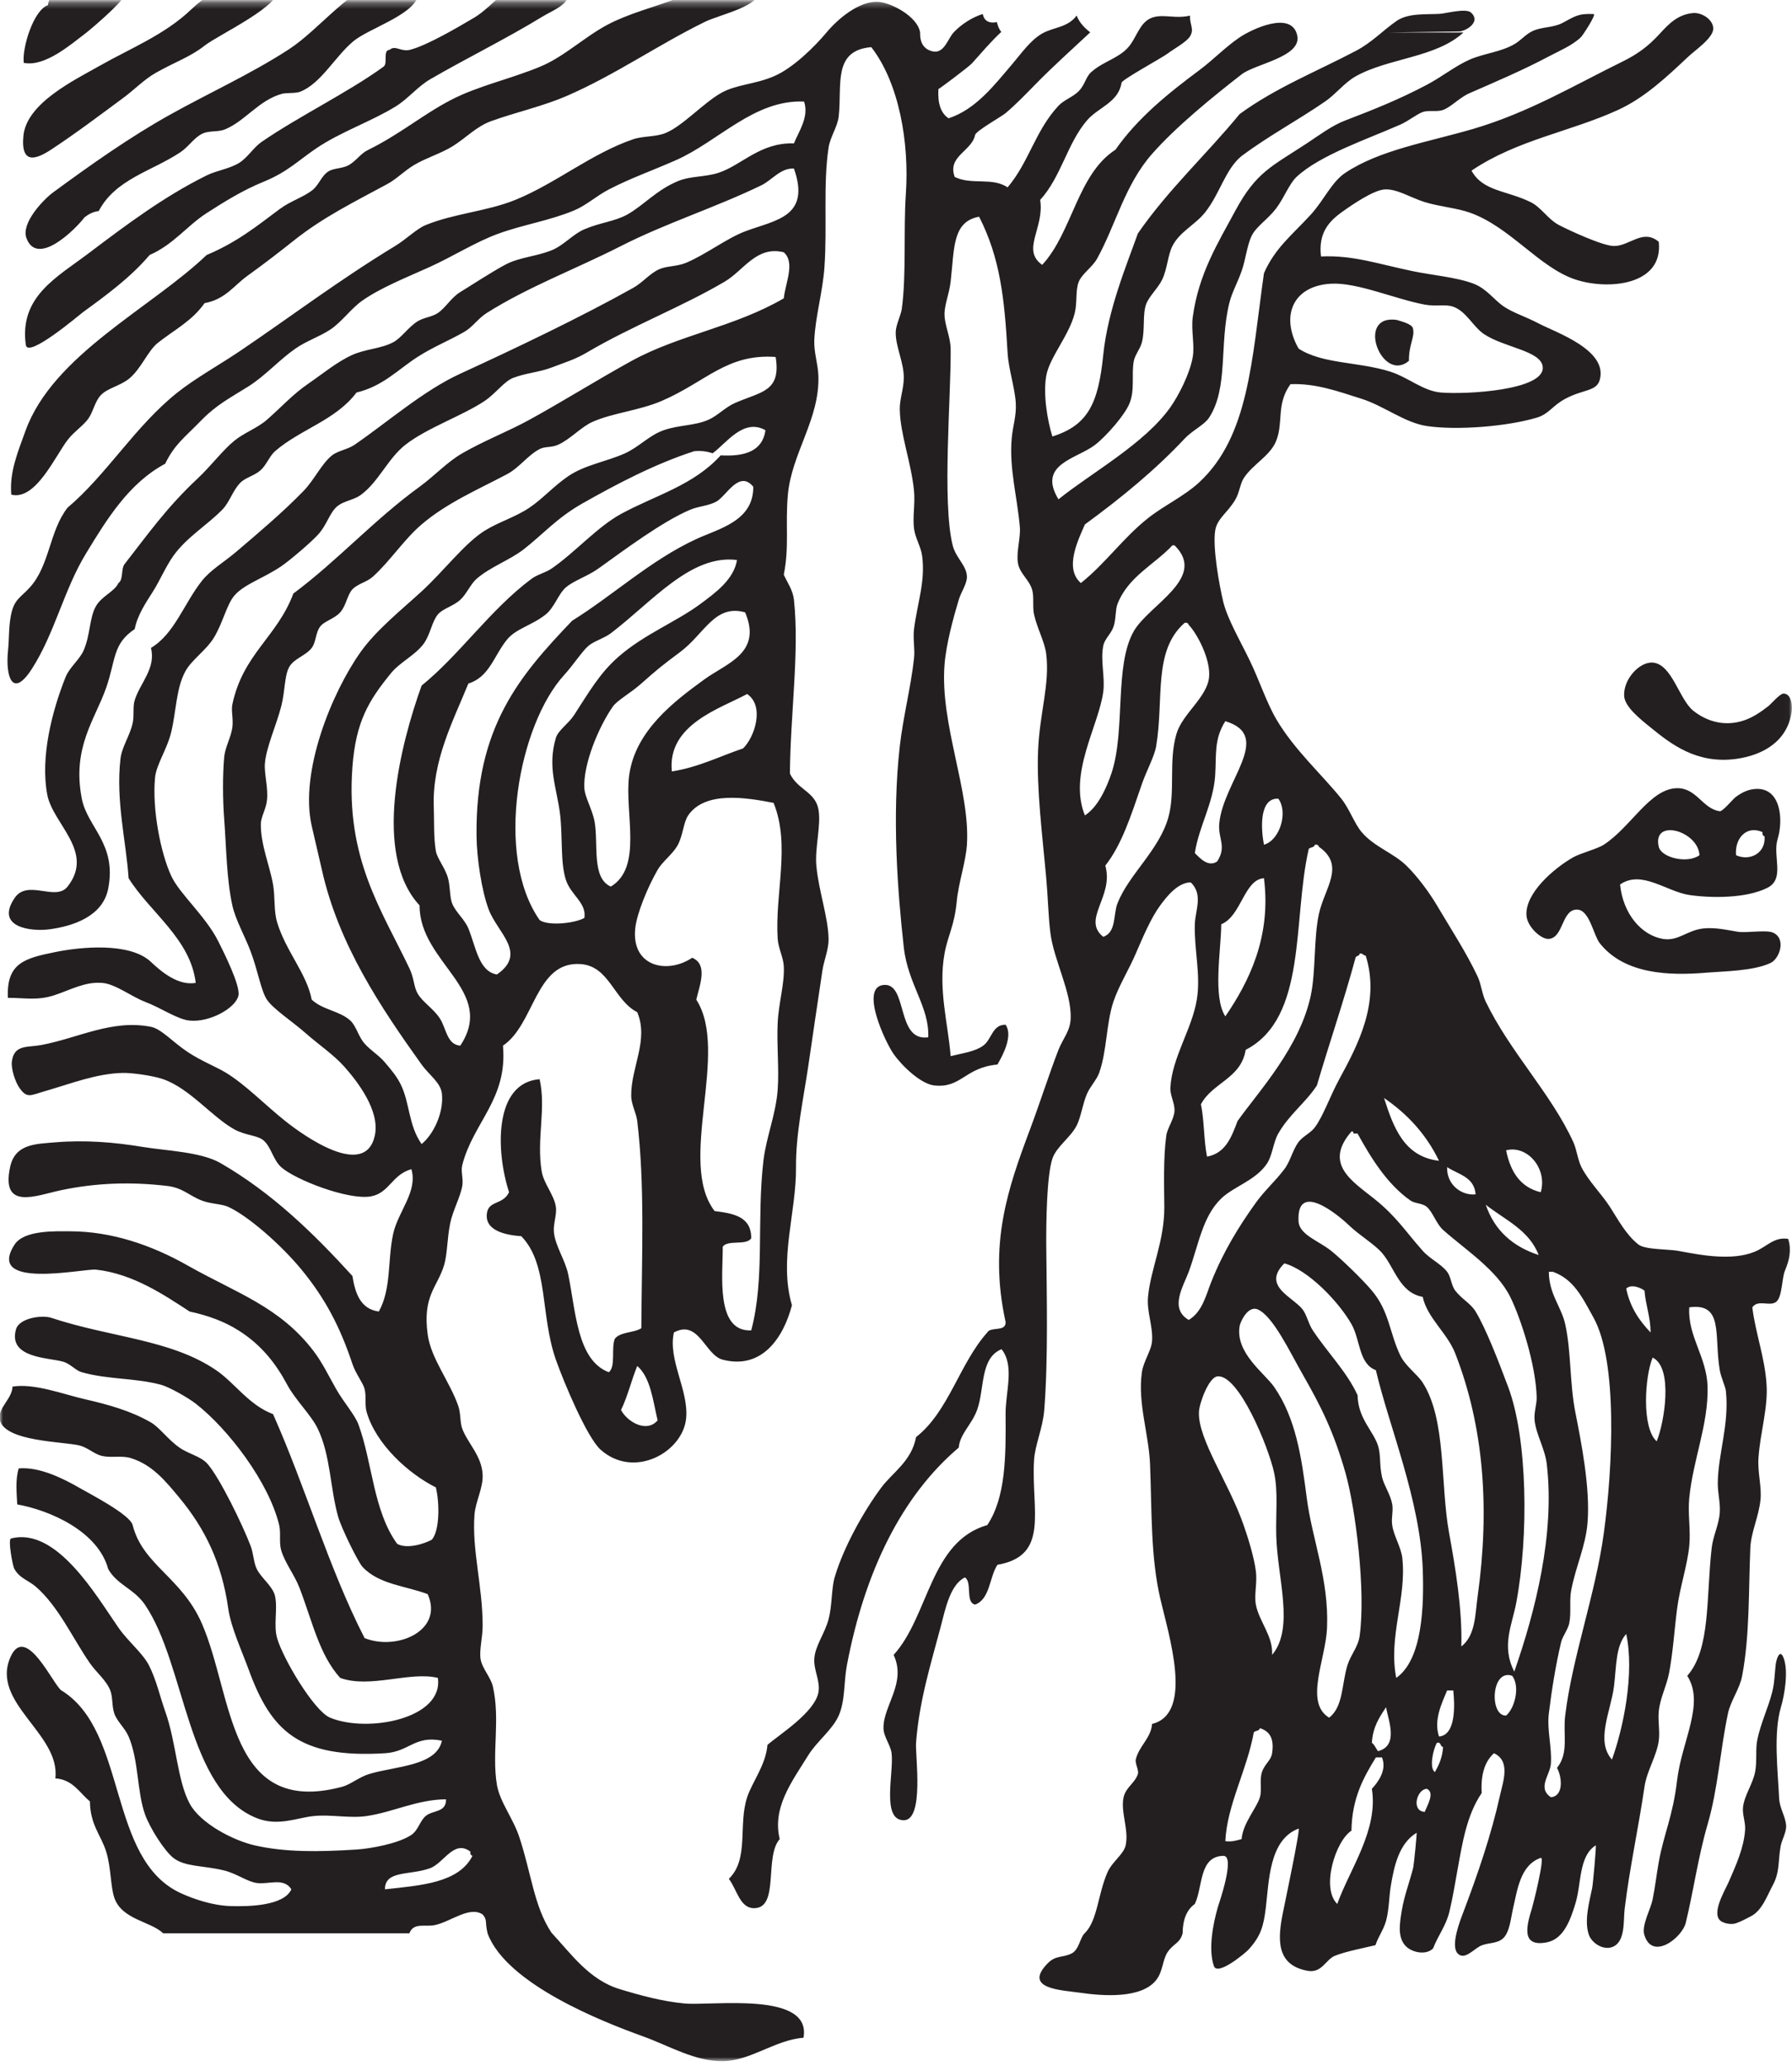 <?xml version="1.0" encoding="UTF-8"?>
<svg width="301px" height="347px" viewBox="0 0 301 347" version="1.1" xmlns="http://www.w3.org/2000/svg" xmlns:xlink="http://www.w3.org/1999/xlink">
    <!-- Generator: Sketch 51.3 (57544) - http://www.bohemiancoding.com/sketch -->
    <title>Group 133</title>
    <desc>Created with Sketch.</desc>
    <defs>
        <polygon id="path-1" points="0.007 0.295 300.983 0.295 300.983 346.186 0.007 346.186"></polygon>
    </defs>
    <g id="Page-1" stroke="none" stroke-width="1" fill="none" fill-rule="evenodd">
        <g id="Group-133">
            <mask id="mask-2" fill="white">
                <use xlink:href="#path-1"></use>
            </mask>
            <g id="Clip-132"></g>
            <path d="M236.659,60.603 C236.618,57.805 237.706,56.626 237.326,55.133 C237.133,54.375 235.262,53.954 234.589,53.725 C227.593,52.769 232.126,64.46 236.659,60.603 M284.423,119.376 C282.042,117.481 280.837,111.5 277.591,111.284 C275.363,111.133 272.637,114.112 272.807,116.909 C272.918,118.684 275.386,120.682 277.252,122.186 C280.638,124.93 284.955,128.36 291.6,127.463 C296.127,126.843 300.209,124.521 300.935,119.587 C301.098,118.504 300.888,116.5 299.578,116.488 C298.958,116.488 297.525,118.215 296.981,118.636 C295.706,119.623 294.378,120.532 292.845,121.025 C289.868,122 286.879,121.32 284.423,119.376 M296.39,140.466 C296.624,143.228 293.998,144.714 291.6,143.637 C291.348,140.737 293.43,138.558 296.045,139.762 C295.998,140.171 296.121,140.388 296.39,140.466 M278.621,142.229 C277.468,137.367 285.236,139.503 285.458,143.637 C283.382,145.129 279.042,144.022 278.621,142.229 M288.868,136.248 C285.985,135.857 285.002,132.337 281.697,132.379 C277.141,132.445 273.976,138.895 269.385,141.874 C268.344,142.56 265.425,143.318 264.261,143.98 C260.956,145.863 256.072,150.087 256.406,153.829 C256.57,155.683 258.868,157.801 260.155,157.692 C262.67,157.488 262.278,152.668 264.945,152.77 C266.998,152.861 267.654,157.054 268.701,158.402 C272.853,163.673 280.428,163.872 286.452,163.378 C289.634,163.114 294.483,163.096 297.384,161.742 C298.923,161.032 300.069,157.644 297.823,156.645 C296.659,156.122 293.354,156.742 291.857,156.489 C289.962,156.17 288.078,155.737 286.137,155.935 C283.347,156.23 281.873,158.144 279.299,157.692 C275.708,157.073 272.614,153.498 272.122,148.553 C275.743,146.049 279.902,149.738 283.744,150.316 C287.505,150.869 293.343,150.887 296.858,149.118 C299.882,147.596 297.706,143.805 298.583,140.929 C299.572,137.704 299.139,132.409 295.068,132.499 C293.711,132.529 292.641,133.059 291.559,133.853 C291.079,134.196 289.365,136.314 288.868,136.248 M278.275,242.074 C275.725,239.842 276.263,231.207 277.591,228.012 C281.101,229.691 279.556,238.963 278.275,242.074 M273.152,216.418 C274.023,215.617 275.567,216.273 276.222,216.761 C276.421,219.258 277.228,221.123 277.252,223.794 C275.386,221.845 273.801,219.601 273.152,216.418 M270.759,295.523 C267.952,292.406 270.584,287.382 271.099,283.218 C271.52,279.818 271.368,276.443 273.152,274.427 C274.573,280.962 272.707,290.119 270.759,295.523 M262.904,288.134 C262.506,291.323 263.565,294.379 261.53,296.924 C262.354,298.399 262.711,301.654 260.5,301.852 C258.166,300.282 260.372,298.134 260.5,296.221 C260.687,293.387 259.822,290.589 260.155,287.785 C260.623,283.964 261.296,279.68 262.214,275.829 C262.46,274.794 263.331,273.759 263.577,272.664 C263.957,270.901 263.565,268.855 263.922,267.038 C264.729,262.935 266.338,259.656 266.653,255.787 C267.139,249.866 265.577,242.122 264.6,237.152 C263.635,232.236 263.928,226.983 262.904,222.393 C262.214,219.372 260.184,217.368 260.155,213.602 L260.839,213.602 C264.32,214.865 265.7,217.753 267.677,221.334 C271.73,228.656 270.917,246.394 269.385,257.544 C267.987,267.766 264.08,278.374 262.904,288.134 M254.353,280.751 C252.13,276.431 253.978,272.965 254.692,269.15 C256.786,257.935 256.587,241.611 253.323,232.94 C251.633,228.446 249.609,223.181 247.855,220.275 C247.018,218.897 245.556,218.217 244.433,216.761 C243.748,215.864 243.725,214.438 243.07,213.602 C242.041,212.26 240.181,211.448 238.976,210.082 C236.034,206.779 234.601,204.348 230.769,201.291 C227.003,198.295 222.323,195.431 227.003,190.039 C227.295,189.979 227.342,190.178 227.348,190.388 L228.032,190.388 C230.231,194.384 232.975,198.89 236.923,201.64 C237.642,202.152 238.911,202.061 239.654,202.699 C240.678,203.578 241.268,205.575 242.392,206.568 C246.006,209.805 251.393,213.229 253.668,217.814 C255.412,221.334 257.979,229.174 258.114,234.691 C258.137,235.901 257.628,237.188 257.769,238.56 C258.008,240.919 259.512,243.313 259.816,245.943 C261.185,257.712 257.88,270.654 254.353,280.751 M252.978,288.134 C250.118,288.242 250.463,280.185 254.008,281.461 C255.394,283.326 254.376,286.984 252.978,288.134 M248.2,268.091 C247.773,271.112 247.872,274.656 245.456,276.533 C245.638,270.408 244.485,263.386 243.415,257.544 C241.888,249.228 242.976,238.476 238.976,232.23 C238.016,230.756 236.063,229.444 235.209,227.657 C233.378,223.867 233.396,220.293 230.43,216.761 C228.886,214.932 225.464,211.592 223.593,210.082 C221.522,208.415 218.252,207.386 218.118,205.16 C217.732,198.319 224.546,203.836 226.663,205.864 C228.406,207.525 230.822,208.933 232.132,210.431 C234.279,212.916 235.057,217.122 238.976,217.814 C239.701,221.322 243.082,223.849 244.433,227.308 C249.264,239.685 250.247,253.416 248.2,268.091 M241.707,291.654 C240.771,288.856 242.216,285.986 243.07,283.916 L244.105,283.916 C244.351,286.226 244.608,291.425 241.707,291.654 M241.023,297.628 C240.023,296.985 240.713,293.784 241.362,292.707 C242.117,292.514 241.853,293.374 242.392,293.405 C242.286,295.186 241.684,296.437 241.023,297.628 M239.309,304.313 C236.975,304.175 237.993,300.493 239.654,300.438 C241.093,301.04 239.666,303.369 239.309,304.313 M234.525,281.81 C233.168,274.896 236.262,268.512 235.554,261.767 C235.355,259.836 234.121,258.055 233.846,256.142 C233.659,254.908 234.057,253.771 233.846,252.622 C233.542,250.961 232.442,249.457 232.132,248.055 C231.664,245.943 231.968,244.348 231.454,242.784 C230.635,240.269 228.102,238.247 228.032,234.342 C226.289,230.479 222.967,227.146 220.516,223.446 C219.756,222.302 219.481,220.804 218.802,219.932 C217.17,217.814 211.895,216.003 215.732,212.188 C219.785,213.295 224.932,218.728 227.003,222.393 C228.518,225.046 228.202,229.059 231.103,230.124 C233.296,239.505 238.531,251.882 238.976,263.524 C239.198,269.656 238.952,278.723 234.525,281.81 M231.454,294.115 C231.103,293.645 230.892,293.05 230.43,292.707 C230.588,290.059 231.705,288.392 232.817,286.732 C233.173,288.892 235.016,293.218 231.454,294.115 M224.616,319.777 C221.838,317.075 224.359,309.133 227.003,307.472 C227.079,302.033 229.026,298.531 231.103,295.168 L232.132,295.168 C232.975,297.255 231.53,299.259 230.43,300.438 C231.542,307.352 226.734,313.88 224.616,319.777 M222.902,273.368 C223.23,265.203 220.376,258.512 219.492,251.569 C218.615,244.752 217.656,238.169 214.012,232.94 C212.415,230.63 207.478,227.242 208.215,222.736 C208.309,222.098 209.578,219.186 211.28,219.932 C213.825,221.033 216.673,227.098 218.802,230.822 C221.885,236.201 224.02,240.455 225.991,247.351 C227.699,253.374 229.43,267.177 228.377,274.776 C228.114,276.647 226.886,277.881 226.324,279.698 C225.365,282.791 225.64,286.69 223.248,288.489 C219.048,285.926 222.692,278.735 222.902,273.368 M213.673,277.947 C213.866,274.788 211.479,272.339 210.947,269.499 C210.631,267.827 211.204,265.841 210.947,263.879 C210.631,261.491 209.66,258.344 208.888,256.142 C206.396,248.987 201.197,241.749 201.384,237.152 C201.431,235.72 203.004,231.394 204.443,231.177 C208.022,230.648 213.117,243.133 214.012,247.351 C214.708,250.534 214.269,254.324 214.369,257.899 C214.556,265.059 217.475,273.44 213.673,277.947 M213.673,294.464 C213.491,295.697 212.421,296.251 211.971,297.628 C211.514,298.982 212.017,300.529 211.625,301.852 C211.093,303.669 208.777,306.167 208.549,308.88 C207.736,309.091 206.987,309.386 205.817,309.229 C206.098,303.164 209.455,297.304 210.602,290.944 C210.877,290.649 211.538,290.739 211.625,290.252 C213.135,290.733 214.076,291.822 213.673,294.464 M199.67,221.689 C196.359,219.769 198.763,216.045 199.67,213.602 C201.343,209.017 201.986,204.318 205.133,201.291 C207.209,199.299 210.672,198.349 212.649,195.665 C213.766,194.161 213.795,191.989 214.708,190.388 C216.556,187.157 219.34,185.16 221.195,182.308 C223.312,175.105 225.704,168.192 227.687,160.857 C227.775,160.478 228.365,160.623 228.377,160.159 C228.927,160.057 228.962,160.49 229.395,160.502 C231.863,168.354 228.108,175.46 224.955,181.255 C223.411,184.095 222.259,187.458 220.855,189.341 C220.124,190.316 218.832,190.852 218.118,191.796 C217.106,193.168 216.749,195.033 215.732,196.369 C214.146,198.457 212.415,199.949 210.947,201.995 C208.069,206.008 205.502,210.166 203.431,215.359 C202.624,217.356 201.98,220.335 199.67,221.689 M200.694,143.282 C201.36,138.841 203.782,134.996 204.109,130.273 C204.338,126.922 203.864,124.178 205.817,121.127 C214.012,123.6 205.402,131.242 204.794,138.36 C204.577,140.827 206.092,142.193 204.443,144.69 C202.934,145.713 201.512,144.088 200.694,143.282 M197.617,123.239 C196.237,127.854 197.471,132.957 196.242,137.301 C194.698,142.788 189.586,146.892 187.703,151.717 C186.972,153.583 187.539,156.585 185.311,157.343 C181.632,154.413 187.153,150.574 185.656,145.388 C188.393,141.886 189.873,137.295 191.803,131.681 C192.546,129.503 193.903,127.072 194.195,125.345 C195.552,117.307 193.61,109.34 198.986,104.605 C199.378,104.545 199.594,104.683 199.67,104.954 C201.062,106.398 203.384,110.724 203.086,113.751 C202.741,117.144 198.623,119.852 197.617,123.239 M182.228,136.952 C179.403,129.966 184.527,121.982 185.311,116.205 C185.644,113.738 184.808,110.971 185.311,108.474 C185.55,107.282 186.58,106.518 187.018,105.309 C187.481,104.033 187.311,102.433 187.703,101.446 C189.504,96.819 193.897,94.845 196.933,91.59 L197.284,91.59 C202.852,97.047 192.973,101.572 190.44,106.013 C187.118,111.813 189.101,122.77 186.673,129.924 C185.86,132.325 184.427,135.544 182.228,136.952 M212.304,147.5 C213.573,157.397 209.736,164.979 205.817,170.701 C203.688,167.452 205.086,159.666 205.133,155.231 C208.502,153.878 208.97,147.716 212.304,147.5 M214.708,134.136 C216.387,136.332 215.024,141.11 212.304,141.874 C211.801,139.298 211.456,134.01 214.708,134.136 M220.855,141.874 C221.253,141.814 221.464,141.946 221.54,142.229 C226.055,145.364 222.475,149.172 221.54,153.474 C220.639,157.632 221.031,163.114 220.171,167.193 C218.305,175.96 211.362,183.361 207.87,188.282 C206.853,190.996 205.847,193.698 202.741,194.263 C202.191,191.544 202.285,188.168 201.717,185.473 C203.636,181.82 208.467,181.164 209.233,176.327 C219.633,170.948 217.071,154.491 219.832,142.572 C220.107,142.271 220.768,142.367 220.855,141.874 M241.707,194.961 C235.882,194.275 234.08,189.45 232.477,184.414 C236.379,187.085 239.555,190.491 241.707,194.961 M247.855,200.593 C245.714,200.858 242.976,199.167 243.07,196.026 C244.942,197.26 247.638,197.645 247.855,200.593 M258.447,210.786 C254.125,209.372 251.042,206.688 249.562,202.344 C252.791,204.889 256.845,206.58 258.447,210.786 M258.798,200.238 C255.371,199.426 253.704,196.802 252.978,193.198 C256.57,192.278 259.95,196.291 258.798,200.238 M130.628,183.012 C130.318,187.199 128.698,190.972 128.23,194.961 C127.066,205.04 128.505,214.721 126.182,223.446 C120.129,223.716 121.433,214.011 121.398,209.378 C122.275,208.174 125.358,209.246 126.182,207.976 C126.212,204.306 123.176,203.8 120.035,203.403 C113.689,195.184 122.615,176.688 116.953,167.891 C117.532,165.448 118.947,161.976 116.268,160.857 C112.139,163.649 106.032,162.416 106.699,155.935 C106.968,153.396 108.799,148.974 110.46,146.098 C111.32,144.605 113.051,143.438 113.87,141.874 C114.736,140.225 114.8,138.107 115.59,136.952 C118.415,132.83 125.247,133.937 129.938,134.846 C132.821,141.958 130.125,150.039 130.628,157.692 C130.727,159.227 131.564,160.743 131.651,162.265 C131.815,165.129 130.792,168.414 130.628,171.754 C130.441,175.454 130.885,179.474 130.628,183.012 M104.313,236.809 C105.424,234.553 106.056,231.809 107.038,229.42 C109.267,231.346 109.659,235.167 110.46,238.56 C108.542,240.774 105.26,238.692 104.313,236.809 M102.593,148.908 C99.324,147.463 100.54,141.759 99.873,138.005 C99.476,135.875 98.253,133.967 98.154,132.379 C97.926,128.42 100.54,122.09 102.938,118.672 C103.693,117.595 105.892,116.434 107.723,114.803 C110.302,112.511 111.285,111.711 114.221,109.527 C118.351,106.458 120.035,101.416 125.159,102.848 C128.06,109.689 122.071,111.374 118.321,114.099 C113.408,117.674 106.664,122.674 105.676,130.273 C104.868,136.501 108.033,145.652 102.593,148.908 M98.154,154.178 C96.493,155.087 92.077,155.562 90.638,154.527 C82.975,143.558 87.163,121.711 94.738,113.396 C96.376,111.596 97.738,109.424 98.838,108.474 C99.715,107.709 101.523,107.18 102.593,106.362 C109.571,101.061 116.011,93.076 123.79,94.057 C123.264,97.336 120.146,99.581 117.631,101.446 C113.601,104.43 108.238,106.524 103.974,110.231 C100.727,113.034 98.885,116.326 96.446,120.074 C95.452,121.603 93.767,122.626 93.369,123.937 C91.919,128.811 93.504,132.283 94.054,136.603 C94.551,140.508 94.077,144.852 95.077,147.855 C95.919,150.34 98.569,151.675 98.154,154.178 M124.814,125.7 C120.872,127.03 117.391,128.841 112.852,129.569 C112.039,121.675 121.012,118.997 125.498,116.56 C128.516,118.642 126.703,123.877 124.814,125.7 M82.092,152.77 C83.572,156.687 88.626,160.099 83.461,163.673 C80.396,163.126 79.963,159.094 78.671,155.935 C78.027,154.365 76.547,153.246 75.939,151.717 C75.53,150.689 75.641,148.926 75.255,147.5 C74.781,145.755 73.418,144.184 73.208,142.927 C72.816,140.658 72.944,137.758 72.862,135.544 C72.564,127.746 76.15,121.007 78.671,114.803 C82.221,113.708 82.946,110.14 85.169,107.415 C86.678,105.567 89.38,105.026 91.661,103.203 C93.135,102.023 93.808,99.695 95.077,98.63 C96.463,97.469 98.657,96.813 100.546,95.465 C104.816,92.408 111.209,87.613 115.923,85.615 C117.45,84.977 119.058,84.971 120.368,84.219 C122.024,83.263 124.176,78.87 126.528,81.752 C126.58,87.523 120.743,88.786 116.953,90.537 C109.273,94.087 102.973,99.99 96.101,104.256 C87.345,113.438 79.817,122.054 80.045,140.466 C80.086,144.166 80.911,149.654 82.092,152.77 M77.314,175.623 C75.05,175.454 74.962,172.699 73.886,171.056 C72.792,169.371 70.979,168.33 70.131,166.838 C69.505,165.743 69.558,164.263 68.762,162.62 C64.019,152.686 58.064,144.184 59.193,128.859 C59.761,121.187 61.931,117.649 65.692,113.041 C67.189,111.211 69.751,110.044 71.16,108.125 C72.313,106.536 72.517,104.436 73.547,103.203 C74.342,102.228 76.103,101.837 77.314,100.742 C78.384,99.749 79.045,98.088 80.045,97.222 C82.361,95.206 85.502,94.141 87.906,92.306 C91.076,89.857 93.51,87.005 97.815,84.562 C103.459,81.367 109.94,77.932 116.608,75.778 C117.853,75.669 118.83,75.832 119.69,76.133 C121.995,74.478 124.861,70.164 128.575,72.258 C128.089,75.741 125.159,76.716 121.059,76.476 C116.438,81.56 110.109,83.16 104.313,86.319 C100.324,88.491 96.615,92.757 92.691,95.465 C91.574,96.229 90.275,96.47 89.269,97.222 C82.303,102.421 77.261,109.924 70.815,115.152 C67.277,124.996 62.504,143.474 70.476,152.066 C70.441,161.73 83.443,166.369 77.314,175.623 M70.815,192.151 C68.634,189.035 68.838,185.382 67.394,182.308 C66.698,180.833 65.727,179.696 64.662,178.445 C63.609,177.193 62.346,176.513 61.24,175.274 C60.193,174.094 59.831,172.307 58.848,171.411 C57.052,169.762 54.21,169.642 52.356,167.891 C51.502,163.457 48.027,159.816 46.542,154.882 C45.963,152.939 46.232,150.664 45.863,148.553 C45.319,145.418 43.763,141.862 43.81,138.36 C43.828,137.247 44.664,135.899 44.834,134.491 C45.103,132.307 44.337,129.996 44.5,128.161 C44.734,125.466 46.407,121.831 47.226,118.672 C47.91,116.073 47.752,113.444 48.601,111.988 C49.396,110.604 51.373,110.116 52.356,108.823 C53.087,107.872 52.993,106.356 53.724,105.309 C54.426,104.304 56.128,103.979 57.14,102.848 C58.152,101.723 58.333,99.893 59.193,98.985 C60.071,98.046 61.597,97.782 62.609,96.873 C65.463,94.316 67.891,90.567 70.815,88.082 C75.103,84.424 80.349,82.198 85.169,79.64 C87.239,78.545 88.637,76.469 90.638,75.423 C91.544,74.947 92.638,75.194 93.708,74.713 C95.738,73.828 97.622,71.692 99.522,70.856 C102.909,69.345 107.372,68.96 111.145,67.336 C118.643,64.105 122.094,59.369 130.283,59.953 C131.236,65.807 127.832,65.771 123.445,67.685 C121.825,68.395 120.509,69.845 119,70.501 C116.672,71.524 114.057,71.355 111.478,72.258 C109.033,73.118 107.378,75.043 104.991,76.133 C101.885,77.541 98.265,78.052 95.422,79.995 C92.983,81.656 91.182,83.75 88.93,85.266 C86.561,86.867 83.777,87.655 81.414,89.135 C78.056,91.223 74.559,95.898 70.815,99.328 C67.37,102.487 63.223,105.784 60.556,109.527 C55.83,116.187 50.279,129.515 52.356,138.709 C52.853,140.905 53.485,143.516 54.069,146.098 C56.883,158.691 63.972,169.221 70.815,178.794 C72.125,180.611 74.032,181.814 74.231,183.716 C74.559,186.844 72.833,190.515 70.815,192.151 M79.016,310.992 C78.957,311.401 79.092,311.612 79.361,311.696 C77.062,316.239 70.739,316.66 64.662,317.316 C64.65,314.091 68.786,315.005 72.184,313.796 C74.57,312.954 76.226,308.88 79.016,310.992 M223.593,47.648 C227.991,47.414 234.337,50.23 239.309,51.162 C241.239,51.517 242.754,51.042 244.105,51.517 C246.275,52.281 247.439,54.869 249.223,56.084 C252.668,58.419 259.009,58.9 259.137,61.71 C259.325,65.543 246.363,66.277 242.052,65.928 C239.058,65.693 236.572,63.389 233.501,62.414 C228.114,60.717 222.142,61.168 218.118,58.545 C215.024,53.033 217.176,47.991 223.593,47.648 M245.211,5.283 C246.492,5.096 248.761,3.586 247.065,2.094 C246.211,1.348 242.848,2.256 241.865,2.323 C239.596,2.461 236.566,2.148 234.589,3.514 C232.208,5.163 230.477,7.118 227.675,8.58 C221.154,12.01 214.211,14.766 208.215,19.164 C202.63,25.963 196.19,31.878 191.125,39.213 C189.288,44.393 186.083,51.993 185.311,59.604 C184.492,67.721 182.778,71.427 176.765,73.311 C175.917,70.585 175.192,66.205 175.736,63.118 C176.291,59.989 179.602,56.331 180.526,52.57 C180.976,50.705 180.608,48.731 181.21,47.293 C181.778,45.939 183.492,44.868 184.287,43.424 C187.405,37.793 188.931,31.042 193.511,25.849 C197.594,21.21 203.788,16.192 208.549,12.491 C210.842,10.71 218.633,9.579 217.902,5.993 C217.012,1.691 210.28,4.88 208.204,6.288 C205.806,7.912 203.788,10.048 201.466,11.775 C196.283,15.638 191.136,19.748 187.364,25.145 C180.976,29.248 180.122,39.026 175.057,44.483 C171.478,41.98 175.484,38.232 174.712,33.581 C178.251,29.706 179.245,24.11 182.579,20.223 C184.48,18.003 187.855,17.239 188.387,13.893 C188.475,13.358 195.254,9.675 196.155,8.977 C197.114,8.225 199.354,7.07 199.939,6.017 C200.612,4.814 199.81,4.164 199.892,2.623 C196.529,3.442 193.704,1.366 191.569,4.627 C190.393,6.432 190.177,7.744 188.165,9.104 C186.556,10.187 184.714,10.801 183.258,12.136 C182.374,12.949 182.228,14.254 181.21,15.295 C180.28,16.258 178.695,16.793 177.789,17.762 C173.835,22.04 172.881,27.161 169.243,31.475 C166.687,29.712 163.148,31.132 160.358,29.712 C159.078,26.234 163.213,25.422 163.78,22.684 C163.926,21.974 168.19,19.615 168.939,18.978 C170.665,17.509 172.25,15.873 173.835,14.248 C176.841,11.168 180.005,8.352 183.123,5.433 C182.193,4.723 181.263,3.755 180.842,2.611 C179.339,4.663 176.952,4.543 175.057,5.626 C173.086,6.751 171.559,8.965 170.085,10.692 C167.05,14.254 163.909,18.382 159.335,19.868 C158.007,19.008 157.475,17.329 157.627,14.946 C157.615,15.067 162.751,11.204 163.242,10.656 C164.874,8.839 166.418,7.01 168.19,5.355 C167.769,4.856 167.611,4.332 167.436,3.707 C166.301,3.971 165.289,3.598 165.079,2.353 C163.353,2.864 161.388,4.128 160.154,5.476 C159.2,6.516 158.575,9.11 156.603,8.616 C155.229,8.279 154.498,7.257 154.55,5.457 C154.123,2.696 149.432,0.295 147.262,0.295 C144.192,0.295 140.764,3.129 138.828,5.457 C136.886,7.78 133.201,11.468 129.938,12.834 C126.674,14.212 123.609,14.182 121.059,15.65 C118.058,17.383 114.689,21.132 111.823,22.329 C110.203,23.015 108.021,22.822 106.354,23.388 C99.365,25.771 93.311,30.837 86.538,33.581 C81.765,35.512 76.313,35.837 71.494,37.805 C69.979,38.424 68.259,40.169 66.37,41.318 C56.965,47.029 48.823,53.196 40.394,58.9 C36.902,61.265 32.89,63.473 29.796,65.928 C22.701,71.572 17.934,79.707 11.348,85.266 C8.277,89.189 8.371,94.923 5.037,98.63 C3.387,100.465 2.352,100.609 1.82,103.437 C1.451,105.363 1.545,107.336 1.346,109.274 C0.902,113.564 2.06,117.463 5.358,112.331 C9.19,106.374 10.722,99.081 14.419,93.004 C17.975,87.144 21.683,81.127 27.749,77.883 C29.305,74.64 31.124,73.371 33.557,70.856 C36.405,67.901 38.622,66.866 41.763,64.875 C44.547,63.118 46.91,60.434 49.624,58.545 C51.461,57.263 53.625,56.571 55.438,55.38 C57.427,54.074 58.924,51.842 60.901,50.458 C64.007,48.298 68.242,46.613 72.184,44.838 C76.103,43.063 79.987,40.578 83.8,39.213 C87.947,37.72 92.398,37.034 96.446,35.338 C98.435,34.519 100.201,32.889 102.26,31.824 C105.98,29.892 109.448,28.713 113.537,26.902 C120.708,23.731 126.691,16.691 135.061,17.058 C135.927,19.669 134.155,22.064 133.359,24.086 C127.703,23.893 124.586,27.738 120.714,29.014 C118.409,29.772 116.005,29.531 113.87,30.422 C110.244,31.926 108.08,34.519 105.336,36.048 C103.248,37.197 100.803,37.377 98.154,38.509 C96.247,39.321 94.679,41.21 92.691,42.022 C90.006,43.112 87.222,43.184 84.818,44.483 C82.262,45.879 79.805,47.522 77.314,49.05 C75.775,49.995 74.886,51.656 73.547,52.57 C72.576,53.238 71.155,53.328 70.131,53.972 C68.517,55.001 67.435,56.752 66.031,57.492 C63.943,58.587 61.445,58.599 59.193,59.604 C56.661,60.729 54.216,62.775 51.665,64.526 C49.156,66.253 47.226,68.413 44.834,70.501 C43.249,71.897 41.014,72.673 39.365,74.021 C37.382,75.639 35.393,78.311 33.218,80.344 C28.053,85.17 24.888,89.659 20.911,94.761 C20.315,95.549 20.736,97.39 19.893,97.926 C19.215,99.394 17.133,100.068 16.127,101.789 C15.015,103.708 15.197,106.53 14.079,109.172 C13.407,110.772 11.675,112.054 11.003,113.751 C8.716,119.479 6.762,127.186 7.932,133.438 C8.856,138.414 15.969,143.023 11.348,148.908 C9.33,151.471 4.633,147.578 2.446,150.839 C-0.842,155.707 5.119,156.495 8.265,156.086 C12.272,155.562 17.267,153.908 18.174,149.257 C19.654,141.699 14.67,138.956 13.74,134.136 C12.067,125.49 15.98,120.838 17.835,115.507 C19.478,110.778 18.899,108.155 22.625,105.658 C23.099,103.287 24.432,101.332 25.702,99.328 C26.865,97.487 27.848,95.14 29.117,93.359 C31.334,90.242 34.779,88.215 37.324,85.615 C38.605,84.31 39.084,82.354 40.394,81.054 C41.278,80.176 42.775,79.893 43.81,78.942 C44.769,78.058 45.308,76.548 46.202,75.778 C50.455,72.089 56.38,70.591 59.883,65.928 C64.346,64.851 66.779,62.113 70.131,59.953 C72.71,58.286 75.454,57.197 77.992,55.735 C79.408,54.917 80.308,53.479 81.753,52.57 C88.696,48.178 96.785,45.151 104.313,41.318 C111.811,37.492 120.193,34.85 127.89,31.12 C129.674,30.253 131.119,28.177 133.359,28.31 C136.231,36.493 130.201,36.95 125.159,38.858 C122.047,40.037 118.59,42.732 115.251,44.134 C113.695,44.778 112.034,44.658 110.805,45.187 C109.162,45.885 108.004,47.426 106.354,48.352 C97.651,53.226 86.485,58.557 77.314,62.763 C71.108,65.609 65.048,70.94 59.538,74.713 C58.421,75.483 56.76,75.699 55.777,76.476 C54.011,77.883 52.777,80.615 50.993,82.45 C47.495,86.054 43.372,89.532 39.71,92.649 C37.552,94.484 35.347,95.73 33.902,97.571 C30.878,101.416 29.281,106.482 25.356,108.823 C26.234,112.24 23.52,114.713 22.625,117.607 C22.268,118.757 22.578,120.171 22.28,121.482 C21.788,123.636 20.461,125.441 20.233,127.463 C19.42,134.479 21.215,141.495 21.601,147.5 C25.216,153.276 31.989,157.662 32.878,165.081 C29.977,165.581 27.187,163.3 25.356,161.561 C21.818,158.204 13.512,159.04 9.289,159.901 C4.2,160.941 1.059,161.7 1.323,167.59 C4.183,167.59 6.248,168.084 9.114,167.157 C11.81,166.278 14.22,164.852 17.156,165.081 C19.373,165.25 22.081,167.386 24.333,168.246 C27.164,169.323 29.767,171.2 31.849,171.411 C35.235,171.754 39.622,169.293 40.055,167.193 C40.388,165.538 37.645,160.045 36.639,158.047 C34.487,153.811 30.182,150.153 28.778,147.145 C26.982,143.306 25.538,135.899 26.041,130.622 C26.251,128.384 28.088,125.821 28.778,122.89 C29.644,119.148 29.591,115.55 31.165,112.698 C32.212,110.802 34.668,109.19 35.949,107.066 C37.441,104.593 38.072,101.554 39.365,100.038 C40.997,98.118 44.179,97.174 47.226,95.116 C48.799,94.045 52.274,91.043 53.379,89.839 C54.994,88.094 55.356,86 56.795,84.917 C57.848,84.129 59.462,83.949 60.556,83.16 C63.58,80.976 65.13,77.029 68.078,74.713 C71.745,71.848 77.694,69.827 81.414,67.336 C83.262,66.09 84.666,64.063 86.192,63.467 C88.357,62.637 90.62,62.516 92.691,61.71 C94.697,60.934 96.504,60.422 98.499,59.249 C106.202,54.706 114.461,51.589 121.743,47.293 C124.948,45.404 127.066,41.234 131.651,42.371 C133.617,44.11 131.903,47.564 131.651,50.109 C123.264,54.977 114.075,56.216 106.021,60.651 C100.189,63.87 94.492,67.45 88.93,70.501 C85.251,72.516 81.332,74.003 77.647,76.133 C75.161,77.553 72.921,79.977 70.476,81.752 C62.814,87.312 56.631,94.226 49.279,99.683 C46.53,107.018 40.821,109.821 39.026,118.317 C38.803,119.376 39.219,120.736 39.026,122.186 C38.809,123.805 37.803,125.55 37.663,127.102 C37.388,130.135 37.4,134.25 37.663,137.656 C38.008,142.181 38.055,147.662 39.026,152.066 C39.57,154.521 41.114,157.181 42.102,159.804 C43.307,162.987 43.839,166.399 44.834,167.891 C45.91,169.498 49.109,171.555 51.332,173.517 C53.508,175.436 56.082,177.175 57.825,179.143 C59.936,181.519 63.89,186.519 62.954,190.743 C61.322,198.09 51.063,190.792 47.916,188.282 C44.424,185.497 41.307,182.235 38.008,180.202 C36.405,179.209 33.762,178.186 31.515,176.682 C28.995,175.003 27.094,172.801 25.356,172.458 C18.782,171.17 13.185,174.347 6.903,175.521 C4.616,175.948 2.37,175.394 1.995,178.276 C1.832,179.498 2.557,181.688 3.241,182.681 C4.551,184.558 5.084,183.974 7.663,183.228 C11.909,182.007 16.121,180.322 20.572,180.202 C22.046,180.16 25.643,180.635 27.409,181.255 C31.878,182.813 35.616,187.609 39.365,189.684 C41.137,190.671 43.138,190.671 44.155,191.447 C45.524,192.494 45.811,194.727 47.226,196.026 C49.525,198.108 58.439,201.592 62.264,200.942 C65.393,200.407 65.826,197.272 69.102,196.369 C70.201,200.16 66.861,203.439 66.031,207.266 C65.083,211.658 65.768,216.406 63.633,220.275 C60.609,219.877 59.673,217.326 59.193,214.3 C52.636,207.103 45.676,200.322 36.984,195.316 C33.75,193.457 27.719,193.252 24.058,192.645 C19.186,191.832 14.255,191.441 9.33,191.857 C5.978,192.139 2.539,192.103 1.703,195.996 C0.1,203.379 6.107,200.78 10.248,199.901 C16.179,198.65 22.069,198.469 28.088,199.185 C30.702,199.486 31.837,200.858 33.902,201.64 C35.405,202.224 37.218,202.182 38.347,202.699 C41.734,204.263 47.22,209.077 50.648,213.241 C54.613,218.072 57.099,222.796 59.193,229.071 C59.761,230.774 60.989,232.26 61.24,233.283 C61.568,234.589 61.229,235.925 61.585,237.152 C63.165,242.634 68.704,247.567 73.208,249.812 C73.822,252.279 73.904,257.044 72.523,258.609 C71.248,259.288 68.405,260.221 66.715,259.301 C62.697,253.771 62.574,245.72 60.217,239.27 C59.608,237.609 57.795,235.63 56.456,233.283 C55.21,231.087 54.14,228.855 52.707,226.965 C47.004,219.444 39.687,217.17 31.515,212.543 C25.485,209.125 18.77,206.821 11.833,206.803 C9.371,206.797 4.042,206.562 2.446,209.035 C-2.514,216.719 14.079,213.024 16.127,213.241 C22.397,213.927 27.714,217.591 31.849,220.275 C35.095,220.979 37.727,221.977 40.055,223.446 C43.898,225.858 46.36,229.041 48.25,232.585 C49.624,235.154 52.262,237.633 53.379,239.968 C55.532,244.445 55.45,249.98 56.795,254.734 C57.374,256.743 60.158,262.381 60.901,263.175 C63.644,266.118 68.119,266.34 71.839,267.742 C74.576,273.892 66.651,277.297 61.24,275.125 C55.257,263.476 51.303,249.722 45.863,237.507 C41.769,235.973 39.441,232.26 36.294,230.124 C28.685,224.938 18.624,224.655 8.611,221.334 C7.102,220.828 3.229,221.328 2.68,223.289 C1.323,228.175 8.324,228.006 10.658,228.716 C11.845,229.077 12.717,230.191 13.74,230.473 C18.25,231.737 22.642,231.394 27.07,232.585 C28.451,232.958 31.621,234.769 32.878,235.75 C38.324,239.992 45.155,248.927 46.893,256.142 C47.208,257.465 46.846,259.042 47.226,260.359 C47.852,262.496 49.437,264.445 50.308,266.689 C52.508,272.429 53.625,277.923 57.14,281.81 C62.153,283.639 68.862,280.661 73.547,281.81 C74.529,288.669 61.743,291.106 55.438,288.489 C52.765,287.388 47.53,278.579 46.542,275.125 C45.922,272.923 46.665,270.257 46.202,268.091 C45.857,266.437 43.863,265.035 43.132,263.524 C42.588,262.417 42.582,260.907 42.102,259.656 C40.763,256.124 36.984,248.362 34.925,245.943 C33.762,244.571 31.814,244.282 30.147,243.133 C28.252,241.827 26.819,239.757 25.356,238.909 C21.941,236.929 18.109,235.889 14.308,235.016 C10.628,234.18 5.826,232.296 2.101,232.886 C2.048,234.956 -0.444,236.514 -0.034,238.452 C0.755,242.17 10.775,242.104 13.395,242.784 C14.758,243.133 15.863,244.252 17.156,244.535 C18.706,244.884 20.402,244.427 21.941,244.884 C25.585,246.003 27.784,248.723 30.147,251.569 C34.44,256.761 37.248,262.459 38.347,270.203 C38.792,273.332 40.587,277.183 41.763,280.402 C45.518,290.697 50.168,295.348 64.662,294.464 C68.751,294.217 69.675,291.419 74.231,292.358 C73.307,296.672 66.335,296.612 61.931,297.977 C60.334,298.477 58.866,299.716 57.485,300.095 C38.242,305.228 39.219,284.867 33.902,272.664 C30.515,264.908 23.976,262.857 22.28,256.142 C21.835,254.367 15.056,250.883 13.459,249.956 C10.517,248.259 6.563,246.31 3.13,246.629 C2.568,248.602 2.797,250.648 2.896,252.67 C8.611,253.711 16.483,257.279 18.174,263.524 C19.659,266.178 22.502,266.828 24.333,269.499 C31.264,279.662 31.305,300.667 43.132,305.366 C46.735,306.792 49.911,305.288 52.707,305.011 C55.655,304.716 58.725,305.432 61.585,305.011 C66.066,304.355 70.049,302.231 74.921,302.201 C74.956,304.476 72.699,303.982 71.494,305.011 C70.517,305.86 70.242,307.406 69.102,308.176 C66.937,309.644 62.223,310.487 59.883,310.637 C53.362,311.052 47.91,311.1 42.787,309.939 C39.207,309.121 33.662,306.281 31.849,302.905 C29.761,299.018 29.62,292.664 27.749,287.43 C26.889,285.029 26.275,282.159 25.017,279.698 C23.958,277.634 21.49,275.673 19.893,273.368 C16.144,267.971 9.47,256.394 1.843,258.404 C1.299,258.554 2.13,262.947 2.37,263.416 C3.229,265.071 4.727,265.378 6.031,266.503 C9.839,269.812 12.243,275.221 15.103,279.343 C16.156,280.865 17.875,282.231 18.525,283.916 C18.975,285.101 18.765,286.485 19.197,287.785 C19.677,289.163 20.975,290.198 21.601,291.654 C23.315,295.685 22.999,300.86 24.333,304.662 C25.163,307.045 27.661,310.908 29.117,312.039 C31.106,313.591 34.136,313.285 37.663,314.157 C39.763,314.674 41.5,316.028 43.132,316.257 C45.097,316.546 47.659,315.282 48.94,317.316 C47.7,320.096 41.792,320.234 38.686,320.132 C35.592,320.03 32.451,318.904 30.486,318.02 C17.922,312.382 21.56,290.823 10.318,283.916 C9.002,283.104 4.341,272.568 1.779,278.266 C-1.69,285.974 10.202,291.19 9.295,298.681 C12.272,298.904 13.331,301.1 15.103,302.55 C15.15,306.522 16.998,308.266 17.835,310.992 C18.677,313.706 18.548,316.798 19.197,318.718 C20.461,322.436 25.304,322.677 27.409,324.705 L68.762,324.705 C69.482,322.785 71.494,323.724 73.208,323.291 C75.904,322.623 78.899,320.108 81.069,321.54 C81.911,322.509 81.402,322.635 81.905,324.741 C85.093,333.249 101.219,339.567 107.992,342.009 C112.396,343.592 116.742,346.251 121.456,346.185 C126.089,346.113 130.259,342.593 134.962,342.25 C136.389,334.38 119.632,336.919 114.987,336.492 C111.32,336.155 107.653,335.162 104.102,334.085 C98.99,332.539 95.99,328.225 92.626,324.596 C89.696,320.192 89.257,314.668 87.222,308.525 C86.175,305.366 83.941,302.635 83.461,299.74 C82.584,294.433 84.063,288.747 82.777,283.218 C82.426,281.702 80.975,280.215 80.724,278.645 C80.484,277.111 81.069,275.047 81.069,273.019 C81.069,266.388 79.25,260.359 79.7,254.385 C79.87,252.194 81.156,249.95 81.069,247.7 C80.934,244.535 78.6,242.465 77.647,239.968 C77.232,238.861 77.425,237.399 76.963,236.099 C75.524,232.002 72.389,228.169 71.839,224.143 C70.95,217.609 73.453,216.207 74.576,212.543 C75.144,210.714 75.108,207.952 75.606,205.515 C76.033,203.349 77.319,201.074 77.647,199.185 C77.863,197.982 77.366,196.772 77.647,195.665 C79.519,188.421 85.28,184.63 84.485,175.623 C89.836,172.013 89.918,161.441 97.475,161.916 C102.371,162.223 103.073,167.963 107.038,170.003 C109.015,174.708 105.968,179.275 106.021,184.065 C106.032,185.485 106.875,186.947 107.038,188.282 C108.331,199.053 107.799,210.581 107.723,223.084 C106.442,223.885 104.19,223.674 103.278,224.841 C102.622,226.394 103.471,229.499 102.26,230.473 C96.867,228.44 96.709,220.004 95.422,213.951 C94.919,211.592 93.235,209.209 93.036,206.917 C92.907,205.575 93.556,203.993 93.369,202.699 C93.083,200.689 91.316,198.788 90.983,196.718 C90.088,191.255 91.767,186.249 90.638,181.255 C82.917,181.856 83.274,193.391 85.508,200.238 C84.408,202.519 81.858,201.496 81.753,204.113 C81.654,206.49 84.408,207.41 87.555,207.621 C92.158,212.338 90.714,220.804 93.369,228.367 C94.732,232.236 98.598,241.436 100.885,243.482 C106.506,248.494 114.707,243.903 115.251,238.205 C115.695,233.476 112.162,228.391 113.192,223.794 C117.403,221.52 118.397,227.591 121.398,228.367 C127.99,230.064 131.587,224.685 133.02,219.222 C130.774,211.538 133.769,203.698 133.704,196.026 C133.652,190.605 134.915,184.732 135.752,179.143 C136.541,173.848 137.354,168.108 138.144,162.969 C138.425,161.176 139.202,159.485 139.173,157.692 C139.109,154.004 137.512,149.69 137.12,145.388 C136.845,142.385 137.968,138.54 137.465,135.893 C136.886,132.945 133.973,132.644 132.681,129.924 C132.751,120.002 134.295,109.466 133.359,100.742 C133.184,99.111 132.254,97.86 131.651,96.518 C132.599,91.777 131.891,88.203 132.33,83.16 C132.95,76.121 137.705,70.422 137.465,63.118 C137.389,61.054 136.693,59.201 136.775,57.137 C136.939,53.226 138.202,48.984 138.483,44.838 C138.957,37.979 138.249,30.933 139.173,24.796 C139.448,22.973 140.688,21.306 140.881,19.519 C141.454,14.248 139.834,8.466 146.35,7.918 C151.029,13.953 152.743,23.966 152.158,32.528 C151.737,38.683 152.258,46.156 151.474,51.866 C151.316,52.985 150.485,54.562 150.456,55.735 C150.38,58.166 151.831,60.807 151.807,63.467 C151.807,65.26 151.099,67.065 151.135,68.744 C151.199,72.944 153.065,77.685 153.527,82.45 C153.732,84.592 153.275,86.813 153.527,88.78 C153.714,90.302 154.685,91.831 154.89,93.359 C155.463,97.649 154.094,101.223 153.527,105.658 C153.328,107.246 153.702,108.967 153.527,110.58 C152.995,115.435 151.696,120.393 151.135,125.345 C149.795,137.174 150.772,149.762 151.807,159.1 C152.521,165.394 156.124,169.07 155.919,174.221 C150.438,174.985 152.55,164.997 148.397,165.43 C144.402,165.851 148.69,175.033 150.105,177.031 C151.591,179.131 154.708,182.067 156.943,182.308 C161.493,182.789 162.031,179.305 167.535,178.794 C168.518,177.121 170.167,173.926 168.91,172.109 C166.658,172.067 166.605,174.57 165.143,175.623 C163.745,176.634 161.792,176.856 159.68,177.386 C159.23,171.814 157.568,166.152 158.651,160.159 C159.195,157.127 160.318,155.496 160.704,151.374 C160.978,148.372 162.224,144.756 162.412,141.874 C162.996,132.854 157.867,121.675 158.651,111.639 C158.92,108.191 160.107,103.841 161.037,100.742 C161.458,99.358 162.417,98.1 162.412,96.873 C162.394,95.002 160.54,93.714 160.019,91.59 C158.2,84.261 159.774,66.379 159.68,58.545 C159.657,56.668 158.703,54.688 158.651,52.919 C158.598,51.258 159.423,49.471 159.68,47.293 C160.318,41.734 159.926,37.221 164.459,36.397 C167.992,43.322 168.723,50.097 169.243,59.249 C169.419,62.131 170.442,64.953 170.618,67.685 C170.752,69.827 170.103,71.608 169.933,73.666 C169.501,78.726 170.858,83.413 171.296,88.431 C171.466,90.357 170.717,92.481 170.957,94.406 C171.197,96.301 172.782,97.204 173.349,98.985 C173.735,100.188 173.39,101.795 173.688,103.203 C174.192,105.513 175.496,107.812 175.736,109.876 C176.35,114.984 174.636,119.647 174.367,126.049 C174.098,132.734 175.122,140.574 175.736,147.5 C176.016,150.556 176.081,153.859 176.426,156.639 C176.987,161.242 180.005,166.615 179.836,171.056 C179.766,173.186 178.549,174.401 177.789,176.327 C176.285,180.19 174.741,185.057 173.01,189.684 C169.296,199.6 166.026,208.884 168.91,222.038 C168.992,223.764 166.406,222.754 165.833,223.794 C161.177,228.981 159.364,237.068 153.866,241.37 C153.129,245.389 149.947,247.291 148.052,249.812 C145.11,253.747 141.688,259.842 140.191,264.932 C139.641,266.834 139.793,269.614 139.173,271.966 C138.53,274.391 136.886,276.437 136.775,278.645 C136.676,280.594 137.834,282.388 137.465,284.271 C136.781,287.682 130.862,291.347 128.908,293.062 C128.639,296.431 126.329,299.325 125.498,301.852 C123.954,306.54 125.872,312.208 122.422,315.559 C123.855,317.448 124.287,320.655 126.861,320.481 C130.879,320.216 128.37,311.822 130.967,308.88 C129.698,303.621 132.921,299.367 135.752,294.819 C137.261,292.394 139.828,290.528 140.881,288.134 C141.992,285.613 141.712,282.52 142.25,279.698 C145.239,263.909 151.491,251.22 161.037,243.133 C161.242,240.792 163.225,239.282 164.119,236.809 C165.412,233.241 164.582,228.097 168.225,226.604 C170.472,229.378 168.869,233.855 168.91,237.507 C168.968,244.655 168.927,251.515 165.833,256.142 C156.212,258.903 156.048,271.395 150.105,277.947 C152.304,282.688 148.339,286.461 148.397,290.252 C148.421,291.732 149.596,293.086 149.76,294.464 C150.169,297.707 147.988,305.715 151.807,305.715 C155.287,305.715 153.708,294.758 153.866,292.707 C154.416,285.51 156.451,279.15 157.966,273.368 C158.826,270.083 159.598,266.178 162.066,264.932 C163.359,265.715 162.09,269.12 163.78,269.499 C166.307,268.591 166.167,264.92 167.535,262.814 C176.356,261.292 173.191,253.717 173.688,245.239 C173.835,242.676 175.145,239.95 175.402,236.809 C176.081,228.115 175.812,217.675 175.736,209.023 C175.718,205.214 175.818,197.482 176.765,194.612 C177.455,192.554 179.836,191.062 180.871,188.992 C181.591,187.53 181.836,185.436 182.579,183.716 C183.111,182.47 184.217,181.351 184.62,180.202 C185.96,176.447 185.778,171.964 187.018,168.246 C187.884,165.629 189.627,162.843 190.774,160.159 C192.008,157.301 193.33,154.178 194.88,152.066 C195.944,150.622 197.81,148.21 200.009,148.198 C202.138,150.243 200.764,152.861 200.694,155.231 C200.559,159.461 201.717,163.715 201.027,167.891 C200.226,172.825 196.862,177.608 196.588,182.657 C196.517,183.962 197.313,185.22 197.284,186.526 C197.225,187.97 196.096,189.39 195.897,190.743 C195.388,194.432 195.541,199.287 195.57,202.699 C195.599,208.469 193.271,213.09 192.832,217.814 C192.598,220.299 193.681,222.754 193.511,225.202 C193.406,226.851 192.078,228.566 191.803,230.473 C191.066,235.66 192.973,240.871 193.172,245.943 C193.488,253.939 193.259,261.382 194.88,268.446 C196.289,274.578 200.582,287.809 193.511,289.542 C193.347,291.918 191.271,293.302 190.774,295.523 C190.633,296.221 191.341,297.322 191.125,297.977 C190.586,299.536 189.118,300.15 188.732,301.852 C188.177,304.307 189.656,307.286 189.072,309.939 C188.732,311.467 186.785,312.683 186.001,314.506 C184.445,318.086 184.34,322.46 182.304,324.584 C181.386,325.337 181.31,327.43 179.994,328.092 C178.467,328.862 177.35,328.333 175.952,329.777 C171.77,334.079 178.356,334.242 181.433,334.687 C185.217,335.24 191.756,335.74 194.23,332.521 C195.371,331.041 195.236,329.193 196.125,327.864 C197.096,326.414 198.225,326.377 198.641,324.705 C198.664,322.388 199.348,320.734 200.694,319.777 C202.08,316.871 201.36,311.798 205.472,311.696 C207.578,311.642 204.729,319.729 204.548,320.354 C203.747,323.14 202.922,327.394 203.899,330.21 C204.507,331.949 209.233,327.966 209.672,327.485 C211.772,325.21 212.234,323.519 212.608,320.481 C213.158,316.022 213.146,308.976 218.118,307.123 C218.492,306.979 215.732,320.018 215.521,321.089 C214.655,325.367 214.146,330.018 219.633,331.004 C222.054,331.444 222.674,329.085 224.259,328.465 C226.137,327.731 229.015,327.184 231.033,326.702 C231.582,325.09 232.39,324.175 232.84,322.521 C233.331,320.661 233.302,318.579 233.624,316.678 C234.168,313.447 234.969,309.632 237.94,307.827 C238.034,307.773 237.49,313.23 237.361,313.748 C236.753,316.131 235.858,318.429 235.46,320.866 C235.156,322.773 234.659,325.222 236.039,326.769 C237.098,327.942 239.525,328.453 240.713,327.244 C241.578,324.988 242.848,323.537 243.45,321.095 C244.018,318.754 244.392,316.365 244.825,314.001 C245.62,309.632 246.34,304.867 248.878,301.148 C248.691,298.014 249.416,295.835 250.937,294.464 C253.797,295.763 252.44,299.313 251.966,301.485 C250.469,308.236 248.235,314.711 245.796,321.155 C245.322,322.406 243.544,326.817 244.872,328.122 C245.924,329.163 247.258,327.665 248.434,326.955 C249.691,326.185 251.399,326.576 252.505,325.523 C253.598,324.47 253.797,322.027 254.125,320.619 C254.862,317.49 255.33,313.23 258.798,312.039 C259.564,311.78 257.511,319.891 257.342,320.427 C256.447,323.351 255.359,327.118 259.863,326.215 C262.699,325.637 263.805,322.346 264.6,319.777 C265.659,316.395 265.138,311.756 268.028,309.939 C268.174,309.849 267.566,316.474 267.437,317.093 C266.963,319.41 266.074,322.551 266.858,324.897 C267.385,326.444 269.438,327.665 270.988,326.937 C273.052,325.98 272.655,322.491 272.894,320.583 C273.731,313.706 275.222,306.943 276.222,300.095 C276.62,297.406 278.275,294.909 278.621,292.358 C278.837,290.769 278.463,289.121 278.621,287.43 C278.825,285.246 279.896,283.278 280.328,281.1 C281.001,277.7 281.229,273.831 281.697,270.203 C282.165,266.557 283.405,263.007 283.744,259.656 C284.008,257.026 283.475,254.21 283.744,251.569 C284.394,245.088 286.967,239.24 286.821,232.94 C286.692,227.868 283.452,224.456 283.744,219.571 C289.582,218.776 287.874,224.282 288.868,230.124 C289.096,231.436 289.798,232.79 289.898,233.638 C290.488,239.264 288.558,244.258 288.535,249.114 C288.517,250.714 288.979,252.399 288.868,254.03 C288.734,256.075 287.745,257.935 287.505,260.011 C286.564,268.32 287.347,277.02 283.405,281.461 C286.406,286.13 282.475,292.394 281.697,299.036 C280.978,305.108 279.48,307.954 278.621,312.737 C278.246,314.831 278.006,316.961 277.585,319.049 C277.264,320.601 275.737,323.351 276.176,324.897 C277.462,329.416 282.539,325.475 283.159,322.93 C284.487,317.442 285.224,311.901 286.821,306.419 C288.587,300.354 288.909,294.091 290.243,287.785 C290.687,285.655 292.208,283.687 292.629,281.461 C293.91,274.662 293.694,267.273 293.998,260.011 C294.109,257.351 295.407,254.752 295.706,251.924 C295.94,249.728 295.203,247.309 295.366,244.884 C295.659,240.588 296.975,236.55 296.729,232.585 C296.448,227.976 294.84,223.849 294.337,219.571 C295.29,218.187 297.256,219.486 298.338,218.656 C299.367,217.868 299.291,214.679 299.794,213.475 C300.502,211.743 301.005,210.01 300.35,208.072 C297.934,207.705 296.788,209.414 294.694,210.25 C292.758,211.027 290.635,211.135 288.576,211.033 C286.283,210.924 284.019,210.479 281.767,210.07 C280.311,209.805 276.298,209.901 275.205,209.023 C273.117,207.374 271.853,204.931 270.414,202.699 C268.981,200.467 266.852,198.427 265.63,196.026 C264.998,194.763 264.846,193.072 264.261,191.796 C260.483,183.589 253.674,176.736 249.562,168.246 C248.902,166.868 248.814,165.334 248.2,164.022 C246.31,159.997 243.608,155.869 241.362,152.066 C240.134,149.979 238.092,147.193 236.232,145.388 C234.057,143.264 230.793,142.211 228.722,139.762 C227.506,138.342 226.687,135.875 225.295,134.136 C222.136,130.183 217.328,125.863 214.369,120.778 C212.713,117.95 211.503,114.19 209.918,110.935 C208.251,107.493 206.18,103.973 205.472,101.091 C204.782,98.233 203.671,91.963 204.109,89.135 C204.431,87.047 206.238,86.109 207.525,83.864 C208.175,82.739 208.315,81.259 208.888,80.344 C210.397,77.974 213.345,76.608 214.369,74.021 C215.62,70.814 214.322,67.937 216.755,64.526 C220.996,64.351 224.733,65.723 228.722,66.987 C232.436,68.16 235.963,71.006 239.654,71.554 C244.638,72.294 252.996,71.668 258.114,70.152 C260.214,69.52 260.699,68.166 262.904,66.987 C265.916,65.356 268.145,65.777 268.701,63.822 C270.145,58.78 261.337,55.843 258.447,54.327 C256.271,53.178 254.253,52.582 252.645,51.517 C250.931,50.374 249.744,48.497 247.515,47.648 C244.69,46.565 240.678,46.246 237.268,45.536 C231.401,44.321 227.248,42.823 221.885,43.075 C221.44,39.321 223.014,37.347 225.295,35.693 C227.202,34.309 230.623,32.01 232.477,31.824 C234.536,31.625 236.893,33.184 239.309,33.942 C241.848,34.712 244.69,34.941 246.831,35.693 C253.628,38.069 258.512,44.917 264.6,46.938 C270.145,48.779 279.41,47.919 278.621,40.614 C275.948,38.358 273.742,41.331 271.099,41.318 C269.198,41.312 263.495,38.653 261.869,37.805 C259.991,36.824 258.851,34.79 257.084,33.942 C253.06,31.962 249.065,32.155 247.17,28.659 C254.838,23.472 263.758,22.142 271.777,18.466 C276.258,16.42 280.013,12.87 283.586,9.507 C284.733,8.418 287.891,6.318 287.774,4.699 C287.652,3.147 285.721,2.076 284.411,2.19 C281.896,2.407 280.375,3.923 278.814,5.638 C276.878,7.762 275.058,9.104 272.467,10.373 C264.688,14.188 256.798,18.899 247.515,21.631 C239.812,23.887 231.816,25.151 225.991,29.014 C223.675,30.536 222.405,33.599 220.171,36.048 C217.083,39.423 214.164,41.637 212.304,45.891 C210.239,60.488 209.801,73.281 201.384,81.054 C198.816,83.401 195.505,84.905 192.832,87.029 C188.627,90.357 185.767,94.55 181.555,97.926 C178.695,95.459 181.134,90.621 182.228,88.082 C188.504,83.497 194.119,78.858 198.986,73.666 C200.278,72.282 202.273,71.385 203.086,70.152 C206.379,65.097 204.759,57.781 206.508,50.813 C206.923,49.134 207.9,47.402 208.549,45.536 C209.233,43.617 209.467,41.144 210.263,39.562 C211.017,38.033 213.012,36.788 214.369,34.983 C215.696,33.214 216.556,30.855 217.779,29.712 C221.692,26.035 229.857,23.304 235.209,20.927 C236.601,20.313 238.005,19.152 238.976,18.815 C239.982,18.466 241.385,18.839 242.392,18.466 C243.813,17.931 245.152,16.384 246.831,15.65 C251.276,13.707 255.751,11.811 260.044,9.531 C261.793,8.604 264.068,7.66 265.525,6.27 C265.846,5.969 268.198,2.383 267.677,2.359 C265.062,2.232 264.518,2.762 262.436,3.857 C260.839,4.699 258.933,4.471 257.336,5.259 C256.242,5.794 255.452,6.793 254.376,7.413 C252.06,8.761 249.27,8.953 246.831,10.024 C244.439,11.083 242.122,12.949 239.654,14.248 C234.934,16.727 231.009,18.298 225.991,20.223 C223.721,21.083 221.604,22.696 219.492,24.086 C213.62,27.949 211.005,28.893 207.525,35.338 C204.531,40.897 201.325,45.994 200.343,53.274 C200.05,55.543 200.694,57.925 200.343,59.953 C199.875,62.739 197.962,66.457 196.588,68.395 C192.23,74.55 183.369,79.37 177.789,83.864 C174.18,77.926 180.859,77.089 183.942,74.713 C185.808,73.281 188.978,69.67 189.75,67.685 C190.645,65.404 190.025,62.871 190.44,60.651 C190.639,59.574 191.493,58.677 191.803,57.492 C192.341,55.428 191.897,52.907 192.487,51.162 C192.973,49.76 194.517,48.431 195.219,46.938 C196.085,45.109 196.149,42.865 196.933,41.318 C198.143,38.924 200.758,37.75 202.402,35.693 C204.934,32.516 205.771,28.49 208.549,26.198 C213.17,22.768 217.843,20.295 222.563,17.058 C224.376,15.819 225.786,13.917 227.687,12.834 C233.197,9.729 241.181,9.717 245.813,5.457 L233.168,5.457" id="Fill-131" fill="#231F20" mask="url(#mask-2)"></path>
            <path d="M294.827,297.487 C294.453,299.581 293.038,301.44 292.78,303.456 C292.616,304.737 293.213,306.037 293.125,307.33 C292.903,310.429 291.599,313.233 290.388,316.037 C289.715,317.571 287.153,321.753 289.282,322.788 C289.961,323.119 290.873,323.251 291.593,323.017 C292.312,322.788 293.47,322.18 294.114,321.837 C296.003,320.851 296.816,318.39 297.787,316.597 C298.98,314.394 298.647,312.517 299.085,310.11 C299.296,308.943 300.127,307.685 300.01,306.5 C299.858,304.978 298.904,303.672 298.834,301.969 C298.618,297.318 297.851,291.079 299.15,286.686 C299.752,284.671 300.419,280.711 299.612,278.521 C298.951,276.722 298.36,278.738 298.261,279.568 C298.079,281.115 298.079,282.589 297.693,284.123 C297.003,286.867 295.734,289.43 295.172,292.21 C294.845,293.84 295.143,295.688 294.827,297.487" id="Fill-129" fill="#231F20" mask="url(#mask-2)"></path>
            <path d="M34.705,35.796 C37.582,33.943 40.776,31.945 44.274,30.525 C48.31,28.876 50.07,26.975 53.153,24.893 C57.329,22.083 62.277,20.459 66.483,17.865 C68.542,16.59 70.162,14.526 72.291,13.293 C78.543,9.676 85.03,6.511 91.201,2.739 C92.932,1.674 96.559,0.434 95.19,-2.105 C94.535,-3.326 91.675,-3.735 90.475,-3.741 C85.796,-3.765 83.17,0.898 79.59,3.004 C76.9,4.586 71.718,7.643 68.875,8.365 C67.36,8.762 66.383,7.516 65.459,8.365 C64.237,8.395 65.196,10.669 64.435,11.187 C58.61,15.441 50.146,19.556 43.929,23.84 C42.595,24.761 41.601,26.47 40.168,27.36 C38.548,28.359 36.378,28.636 34.705,29.466 C27.598,32.974 21.211,37.757 14.888,42.541 C9.507,46.602 3.219,49.827 4.336,57.938 C4.658,60.279 13.367,52.848 13.917,52.445 C17.895,49.545 21.901,46.626 25.13,42.83 C29.16,41.061 31.435,37.896 34.705,35.796 M8.308,-0.095 C8.197,0.194 8.092,0.476 8.062,0.862 C5.647,1.662 3.687,8.004 3.991,10.561 C7.553,11.265 11.823,7.516 14.444,5.537 C15.069,5.061 23.767,-2.159 20.971,-2.243 C18.023,-2.339 18.228,-4.415 15.198,-3.302 C12.905,-2.466 10.958,-1.455 8.536,-0.805 C8.478,-0.534 8.39,-0.312 8.308,-0.095 M26.153,12.24 C29.382,10.41 31.938,9.58 34.36,7.673 C36.74,5.783 47.643,0.844 46.806,-2.249 C40.279,-2.61 36.957,-3.025 32.108,1.596 C27.668,5.838 21.942,8.1 16.713,11.066 C12.414,13.503 4.465,17.336 3.933,22.811 C3.447,27.872 6.261,26.662 8.641,25.092 C12.771,22.366 16.701,19.4 20.685,16.457 C22.533,15.098 24.188,13.359 26.153,12.24 M11.455,73.769 C12.531,72.409 14.058,71.446 14.876,70.255 C15.707,69.034 15.923,67.463 16.924,66.38 C18.041,65.177 20.17,64.834 21.714,63.576 C23.703,61.934 24.843,58.913 26.499,57.595 C29.248,55.405 32.242,53.937 34.36,50.917 C37.869,50.261 39.238,47.998 41.536,46.344 C44.151,44.46 46.748,42.475 49.392,40.369 C54.369,36.416 59.499,33.925 65.12,30.874 C66.611,30.062 67.927,28.684 69.565,27.709 C71.56,26.518 74.081,25.778 76.058,24.544 C78.28,23.154 80.012,21.235 82.544,20.326 C86.808,18.798 91.09,17.884 95.202,16.109 C103.273,12.619 110.544,7.516 118.434,3.653 C120.908,2.444 128.073,0.964 127.383,-1.69 C126.927,-3.435 122.797,-5.456 121.177,-4.909 C118.264,-3.928 116.299,-1.244 113.351,-0.125 C109.725,1.247 105.537,2.294 102.039,4.153 C98.161,6.211 94.757,9.526 90.756,11.187 C85.492,13.359 80.31,14.412 75.712,16.806 C70.916,19.304 67.22,22.535 61.704,25.248 C60.581,25.802 59.862,26.981 58.627,27.709 C57.569,28.329 56.112,28.209 55.206,28.762 C53.977,29.52 53.597,31.037 52.48,31.933 C50.989,33.106 48.772,33.78 47.005,35.092 C43.162,37.956 39.799,40.7 34.705,42.83 C25.405,51.735 8.893,59.587 4.284,72.355 C3.02,75.869 1.564,79.25 1.897,83.077 C6.044,84.118 9.32,76.452 11.455,73.769 M16.584,35.447 C19.386,30.086 25.51,28.75 30.259,25.597 C31.704,24.647 32.605,23.094 34.015,22.438 C35.167,21.897 36.594,22.216 37.775,21.734 C41.174,20.35 43.467,16.825 47.35,15.76 C48.093,15.549 49.62,15.717 50.421,15.405 C53.901,14.039 56.223,9.568 59.312,6.963 C61.879,4.803 69.05,2.679 70.156,-0.498 C71.495,-4.355 67.904,-4.277 65.354,-3.741 C58.99,-2.4 53.808,4.863 48.473,8.317 C42.092,12.45 35.161,15.579 28.54,19.273 C21.796,23.034 15.204,27.703 8.957,32.288 C7.243,33.546 3.506,37.493 4.442,39.99 C6.249,44.882 12.636,38.558 14.198,36.5 C14.853,36.001 15.567,35.573 16.584,35.447" id="Fill-130" fill="#231F20" mask="url(#mask-2)"></path>
        </g>
    </g>
</svg>
